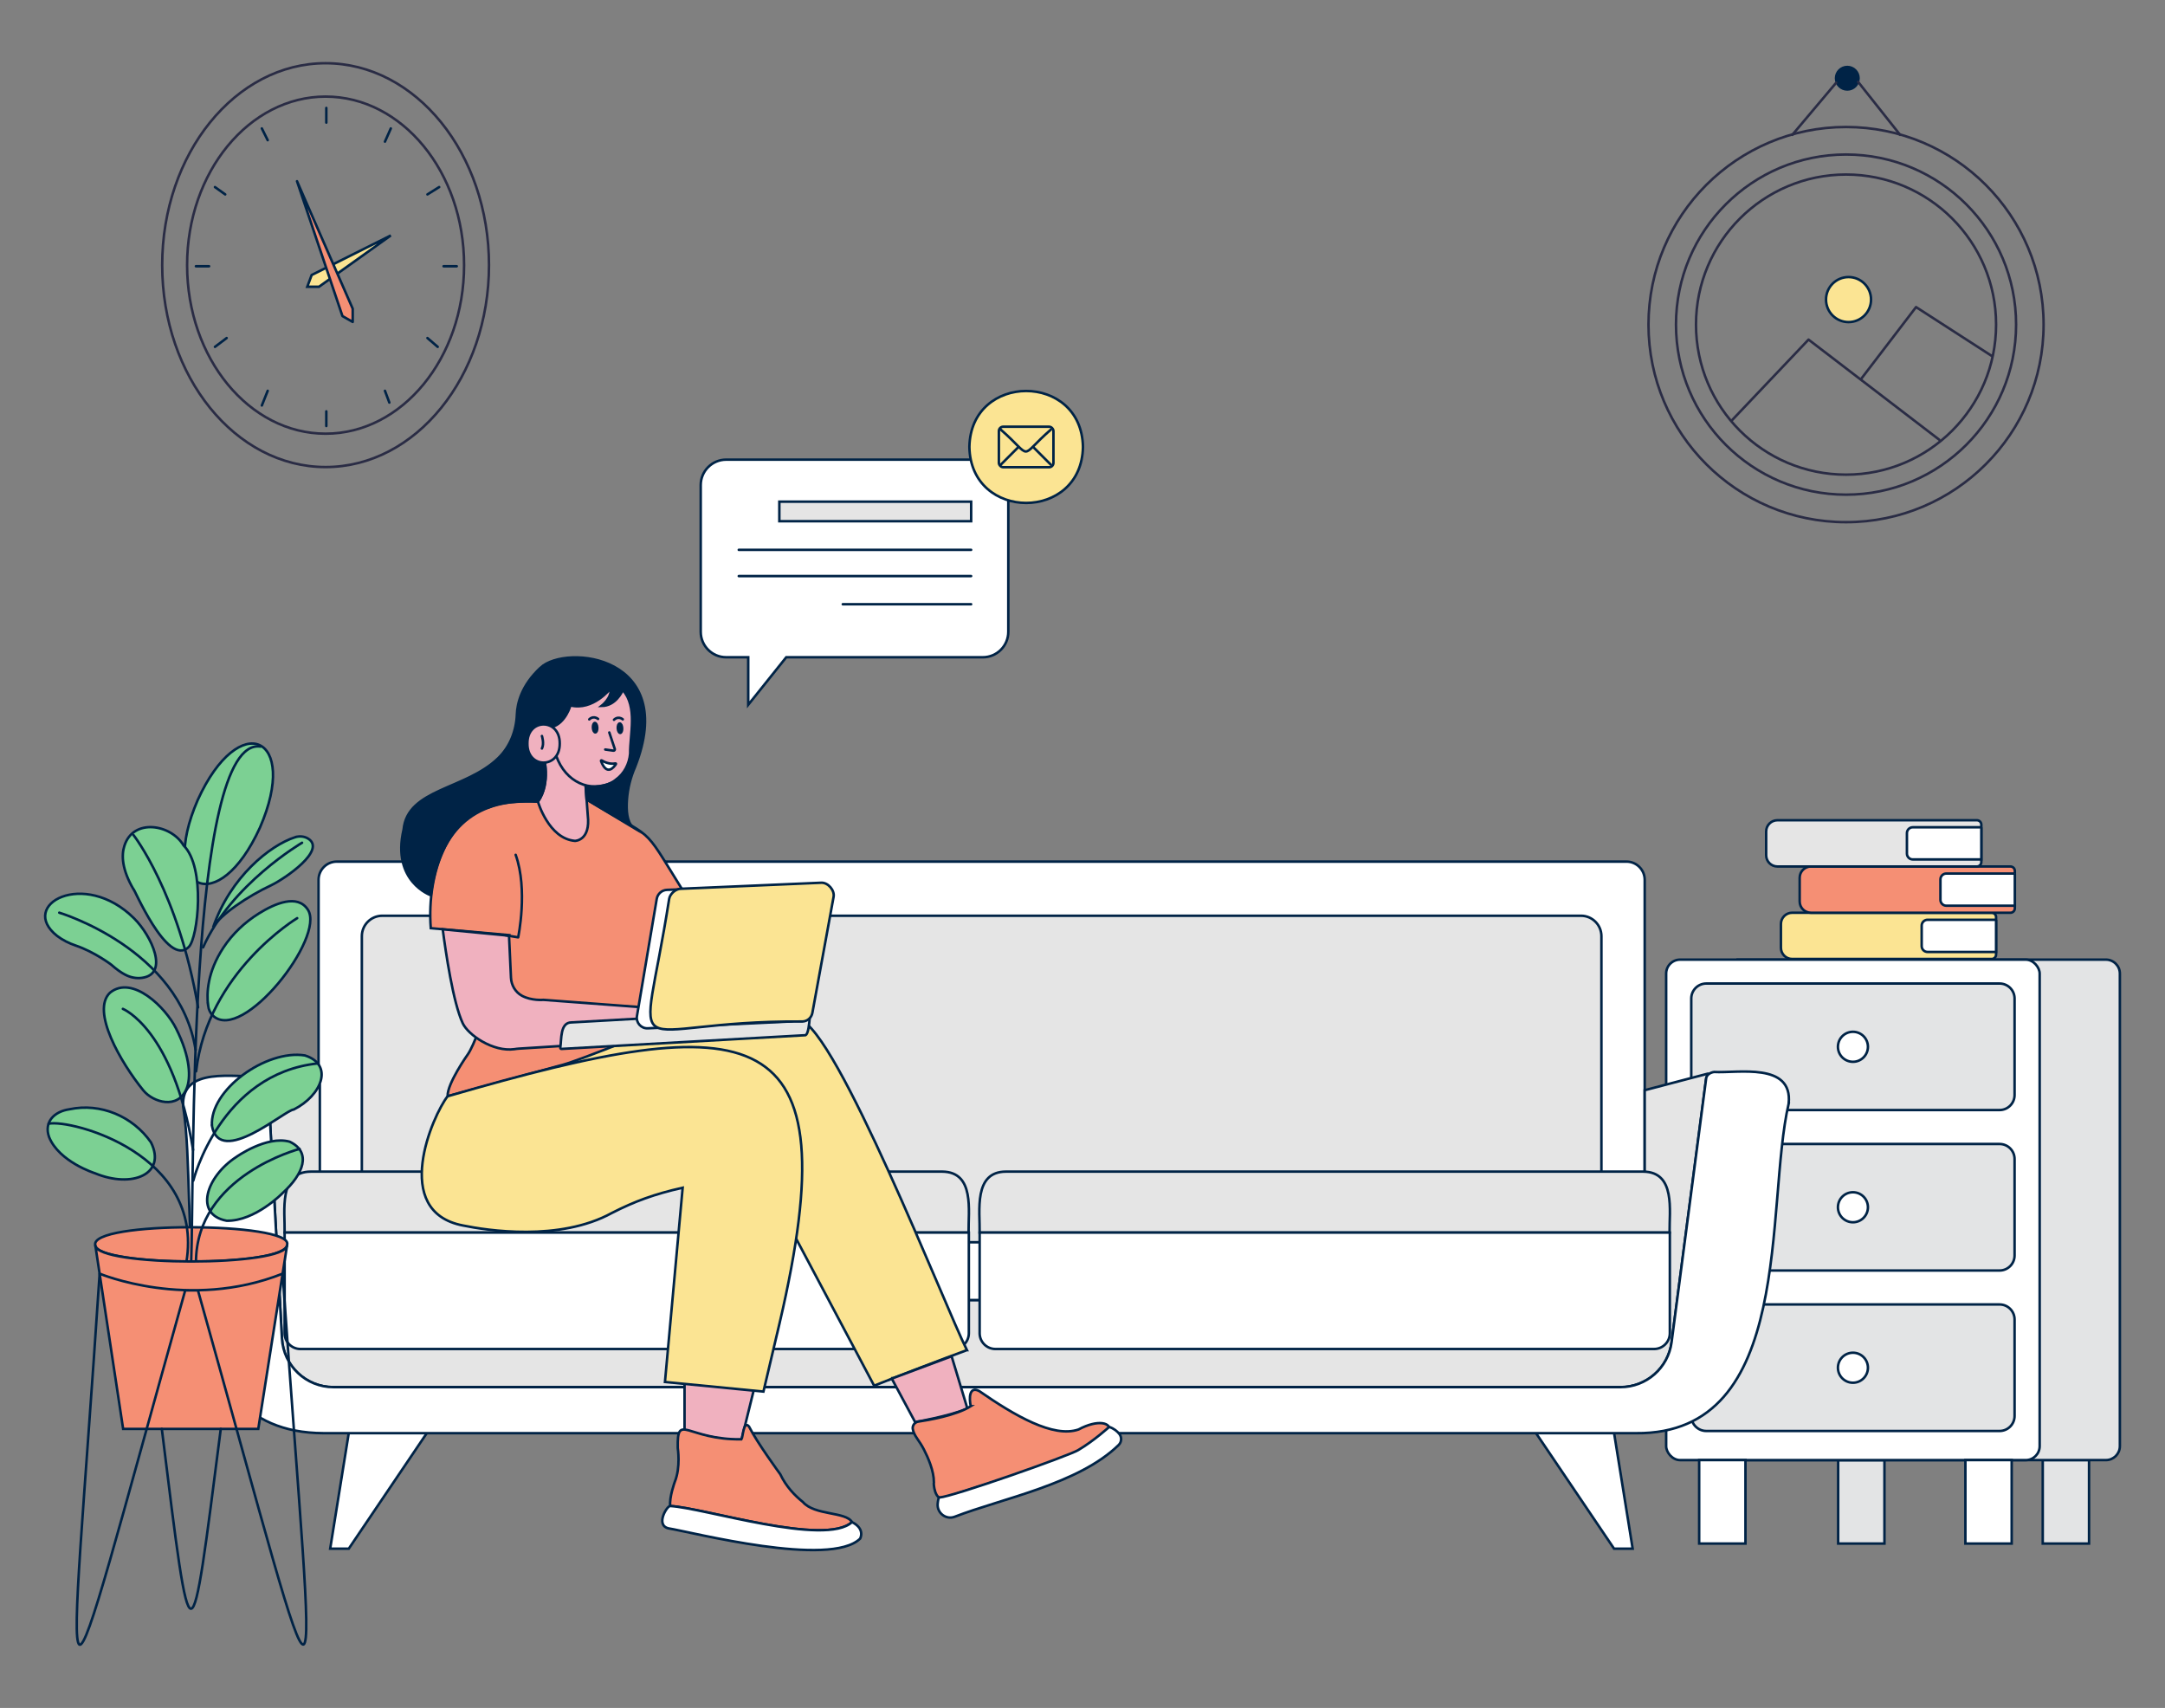 <?xml version="1.0" encoding="UTF-8"?>
<svg xmlns="http://www.w3.org/2000/svg" id="a" width="865.76" height="682.89" viewBox="0 0 865.76 682.89">
  <rect x="0" y="0" width="865.76" height="682.89" fill="#808080" stroke="none"/>
  <g>
    <path d="M393.04,183.78h-102.65c-5.62,0-10.18,4.56-10.18,10.18v58.65c0,5.62,4.56,10.18,10.18,10.18h8.82v19l15.2-19h78.62c5.62,0,10.18-4.56,10.18-10.18v-58.65c0-5.62-4.56-10.18-10.18-10.18Z" fill="#fff" stroke="#002346" stroke-miterlimit="10"></path>
    <g>
      <rect x="735.06" y="583.78" width="18.51" height="33.38" fill="#e3e4e5" stroke="#002346" stroke-miterlimit="10"></rect>
      <rect x="816.87" y="583.78" width="18.51" height="33.38" fill="#e3e4e5" stroke="#002346" stroke-miterlimit="10"></rect>
      <path d="M694.37,383.69h147.76c3.08,0,5.58,2.5,5.58,5.58v188.94c0,3.08-2.5,5.58-5.58,5.58h-147.76v-200.11Z" fill="#e3e4e5" stroke="#002346" stroke-miterlimit="10"></path>
      <rect x="666.28" y="383.69" width="149.36" height="200.11" rx="5.58" ry="5.58" fill="#fff" stroke="#002346" stroke-miterlimit="10"></rect>
      <rect x="679.48" y="583.78" width="18.51" height="33.38" fill="#fff" stroke="#002346" stroke-miterlimit="10"></rect>
      <rect x="785.94" y="583.78" width="18.51" height="33.38" fill="#fff" stroke="#002346" stroke-miterlimit="10"></rect>
      <g>
        <path d="M676.32,437.83v-38.59c0-3.31,2.69-6,6-6h117.29c3.31,0,6,2.69,6,6v38.59c0,3.31-2.69,6-6,6h-117.29c-3.31,0-6-2.69-6-6Z" fill="#e3e4e5" stroke="#002346" stroke-miterlimit="10"></path>
        <circle cx="740.97" cy="418.54" r="6" fill="#fff" stroke="#002346" stroke-miterlimit="10"></circle>
      </g>
      <g>
        <path d="M676.32,501.99v-38.59c0-3.31,2.69-6,6-6h117.29c3.31,0,6,2.69,6,6v38.59c0,3.31-2.69,6-6,6h-117.29c-3.31,0-6-2.69-6-6Z" fill="#e3e4e5" stroke="#002346" stroke-miterlimit="10"></path>
        <circle cx="740.97" cy="482.7" r="6" fill="#fff" stroke="#002346" stroke-miterlimit="10"></circle>
      </g>
      <g>
        <path d="M676.32,566.15v-38.59c0-3.31,2.69-6,6-6h117.29c3.31,0,6,2.69,6,6v38.59c0,3.31-2.69,6-6,6h-117.29c-3.31,0-6-2.69-6-6Z" fill="#e3e4e5" stroke="#002346" stroke-miterlimit="10"></path>
        <circle cx="740.97" cy="546.86" r="6" fill="#fff" stroke="#002346" stroke-miterlimit="10"></circle>
      </g>
    </g>
    <path d="M680.39,458.03c6.5-.09,6.5,10.11,0,10.01-6.49,.09-6.5-10.11,0-10.01Z" fill="#fff"></path>
    <path d="M680.39,526.57c6.5-.09,6.5,10.11,0,10.01-6.49,.09-6.5-10.11,0-10.01Z" fill="#fff"></path>
    <rect x="653.93" y="440.58" width="43.42" height="6.47" fill="#ecab73"></rect>
    <rect x="653.93" y="440.58" width="43.42" height="6.47" opacity=".2"></rect>
    <path d="M657.7,519.87H127.39v-168.09c0-4.02,3.26-7.28,7.28-7.28H650.42c4.02,0,7.28,3.26,7.28,7.28v168.09Z" fill="#fff" stroke="#002346" stroke-miterlimit="10"></path>
    <path d="M640.39,496.69H144.7v-122.37c0-4.52,3.66-8.18,8.18-8.18h479.33c4.52,0,8.18,3.66,8.18,8.18v122.37Z" fill="#e5e5e5" stroke="#002346" stroke-miterlimit="10"></path>
    <polygon points="139.91 570.21 132.04 619.2 139.47 619.2 172.27 570.65 139.91 570.21" fill="#fff" stroke="#002346" stroke-miterlimit="10"></polygon>
    <polygon points="645.01 570.21 652.88 619.2 645.44 619.2 612.64 570.65 645.01 570.21" fill="#fff" stroke="#002346" stroke-miterlimit="10"></polygon>
    <path d="M682.99,429.27c.18-.05,.31,.17,.18,.3-.49,.49-.83,1.15-.93,1.89l-13.79,105.23c-1.35,10.27-10.09,17.94-20.45,17.94H133.3c-10.94,0-19.99-8.56-20.57-19.49l-5.58-101.87c-.07-1.37-1.03-2.51-2.31-2.82l23.06,3.41v86.01H657.7v-83.97l25.29-6.63Z" fill="#e5e5e5" stroke="#002346" stroke-miterlimit="10"></path>
    <path d="M715.27,441.24c-9.52,41.05,2.73,132.41-61.08,131.79,0,0-524.74,0-524.74,0-65.5-.22-49.56-88.54-56.21-130.64-.93-16.22,20.94-11.46,30.79-12.08,1.68,.06,3.01,1.24,3.13,2.95,0,0,5.58,101.87,5.58,101.87,.59,10.93,9.63,19.49,20.57,19.49H648c10.36,0,19.1-7.68,20.45-17.94l13.79-105.23c.09-1.73,1.74-2.64,3.23-2.84,9.34,.56,31.53-4.03,29.8,12.63Z" fill="#fff" stroke="#002346" stroke-miterlimit="10"></path>
    <path d="M387.32,492.82H113.82c.16-8.58-2.52-24.34,10.5-24.37,0,0,252.5,0,252.5,0,13.02,.13,10.38,15.68,10.5,24.37Z" fill="#e5e5e5" stroke="#002346" stroke-miterlimit="10"></path>
    <path d="M381.12,539.37H120.13c-3.48,0-6.31-2.82-6.31-6.31v-40.23H387.43v40.23c0,3.48-2.82,6.31-6.31,6.31Z" fill="#fff" stroke="#002346" stroke-miterlimit="10"></path>
    <path d="M667.64,492.82H391.75c.16-8.58-2.52-24.34,10.5-24.37,0,0,254.89,0,254.89,0,13.02,.13,10.38,15.68,10.5,24.37Z" fill="#e5e5e5" stroke="#002346" stroke-miterlimit="10"></path>
    <path d="M661.44,539.37H398.06c-3.48,0-6.31-2.82-6.31-6.31v-40.23h276v40.23c0,3.48-2.82,6.31-6.31,6.31Z" fill="#fff" stroke="#002346" stroke-miterlimit="10"></path>
    <path d="M387.65,178.71c.51,29.84,44.9,29.84,45.41,0-.51-29.84-44.9-29.84-45.41,0Z" fill="#fbe493" stroke="#002346" stroke-miterlimit="10"></path>
    <rect x="311.65" y="200.58" width="76.7" height="7.82" fill="#e5e5e5" stroke="#002346" stroke-miterlimit="10"></rect>
    <line x1="388.34" y1="219.85" x2="295.43" y2="219.85" fill="none" stroke="#002346" stroke-linecap="round" stroke-linejoin="round"></line>
    <line x1="388.34" y1="230.34" x2="295.43" y2="230.34" fill="none" stroke="#002346" stroke-linecap="round" stroke-linejoin="round"></line>
    <line x1="388.34" y1="241.59" x2="337.02" y2="241.59" fill="none" stroke="#002346" stroke-linecap="round" stroke-linejoin="round"></line>
    <path d="M386.65,539.83c-9.05,3.47-27.95,10.72-37.09,14.22l-35.44-66.78-5.69-3.93-84.52-58.39,5.71-22.32c22.2,2.54,67.6,4.85,90.06,5.05,14.76,3.43,58.22,114.73,66.98,132.15Z" fill="#fff"></path>
    <path d="M386.65,539.83c-9.31,3.39-27.92,10.51-37.09,14.22l-35.44-66.78-5.69-3.93-84.52-58.39,5.71-22.32c22.2,2.54,67.6,4.85,90.06,5.05,14.76,3.43,58.22,114.73,66.98,132.15Z" fill="#fbe493" stroke="#002346" stroke-miterlimit="10"></path>
    <path d="M272.99,355.95v51.04c-6.88,3.13-40.69,16.77-47.84,18.72-25.94,7.08-46.16,12.61-46.16,12.61-.2-5.12,8.08-16.75,8.08-16.75,4.98-7.16,15.54-44.18,16.55-47.68l-31.36-2.77c-1.73-23.07,7.66-44.61,23.39-48.39,6.73-3.01,19.47-2.21,19.47-2.21l19.09-1.14c28.81,17.68,21.43,8.62,38.79,36.57Z" fill="#f58f74" stroke="#002346" stroke-miterlimit="10"></path>
    <path d="M256.47,402.7v13.5l-49.06,3.08c-.56,.03-1.11,.12-1.66,.2-8.59,1.22-18.54-5.7-20.7-10.33-3.9-8.35-6.81-28.52-8.01-37.58l26.39,2.53c.07,0,.13,.07,.13,.14l.77,16.68c.14,2.98,1.74,5.75,4.35,7.19,3.84,2.1,8.63,1.66,8.63,1.66l39.17,2.94Z" fill="#f0b1bf" stroke="#002346" stroke-miterlimit="10"></path>
    <path d="M321.82,413.92l-97.29,5.47c-.28,.02-.51-.23-.47-.5,.52-3.35-.14-10.09,4.48-10.1,0,0,95.71-5.39,95.71-5.39-.51,.99-.44,10.84-2.44,10.53Z" fill="#e5e5e5" stroke="#002346" stroke-miterlimit="10"></path>
    <path d="M315.96,408.43l-56.91,2.72c-2.68,.13-4.79-2.25-4.34-4.89l7.91-46.84c.34-2.04,2.07-3.56,4.14-3.63l57.32-2.14c2.68-.1,4.77,2.31,4.29,4.95l-8.48,46.4c-.35,1.92-1.98,3.35-3.93,3.44Z" fill="#fff" stroke="#002346" stroke-miterlimit="10"></path>
    <path d="M301.92,385.54c.09,8.69-10.47,8.69-10.38,0-.09-8.69,10.47-8.69,10.38,0Z" fill="none" stroke="#ec1c24" stroke-miterlimit="10" stroke-width=".25"></path>
    <path d="M356.61,551.21l9.33,17.37s12.88-2.15,20.92-5.36l-6.32-20.94-23.94,8.94Z" fill="#f0b1bf" stroke="#002346" stroke-miterlimit="10"></path>
    <path d="M273.74,551.23v20.5s12.57,4.29,22.76,4.02l5.37-21.77-28.13-2.75Z" fill="#f0b1bf" stroke="#002346" stroke-miterlimit="10"></path>
    <path d="M340.71,608.59c-10.91,9.84-58.79-5.65-72.69-6.42-.45-3.47,1.81-9.65,1.81-9.65,2.42-5.89,1.2-13.56,1.2-13.56-.28-14.46,3.57-3.18,25.48-3.49,.57-.76,.79-7.72,2.99-5.13,3.29,6.56,12.51,19.09,12.51,19.09,2.31,4.92,5.88,8.6,9.05,11.11,4.67,5.47,17.24,3.78,19.66,8.06Z" fill="#f58f74" stroke="#002346" stroke-miterlimit="10"></path>
    <path d="M343.95,615.19c-11.97,11.7-67.1-2.55-76.65-4.11-5.34-1.29-.5-9.12,.72-8.92,13.22,.67,62.11,16.29,72.69,6.42,5.45,2.76,3.24,6.6,3.24,6.6Z" fill="#fff" stroke="#002346" stroke-miterlimit="10"></path>
    <path d="M391.99,600.95c-1.68,3.87-9.66,2.73-13.32,3.25-1.3-3.64,.4-7.6,.4-7.6,3.97,1.82,11.77,.88,12.92,4.35Z" fill="#fff" opacity=".2"></path>
    <path d="M217.36,302.41s3.02,10.56-2.24,18.11c0,0,4.23,14.79,14.79,15.69,0,0,6.34,0,5.13-10.26l-1.21-16.6-10-12.07-6.47,5.13Z" fill="#f0b1bf" stroke="#002346" stroke-miterlimit="10"></path>
    <path d="M254.66,292.41c.34,29.42-33.5,29.44-33.86,0,.43-29.33,33.43-29.33,33.86,0Z" fill="#f0b1bf" stroke="#002346" stroke-miterlimit="10"></path>
    <path d="M216.18,266.95c10.32-9.57,55.27-4.72,37.75,39.74-1.81,4.14-2.92,8.58-3.24,13.09-.31,4.25,.03,8.76,2.31,10.93-4.49-2.72-13.99-8.43-18.44-11.06l-.35-5.16c0-.1,.09-.19,.19-.15,1.41,.49,9.01,.29,11.85-2.57,3.38-2.42,5.4-6.33,5.74-10.46-.09-7.77,3.06-18.59-2.94-25.47-.35,.79-2.92,6.39-8.5,6.42,0,0,4.23-3.24,3.62-7.01,0,0-7.01,9.05-16.07,6.79,0,0-1.92,7.01-7.3,8.6-.47,1.61-2.98,10.17-3.44,11.77,0,0,3.12,10.41-2.24,18.12-23.87-1.66-39.32,9.82-42.85,37.41,0,0-15.7-5.43-10.87-26.25,1.58-16.35,24.85-15.9,37.89-28.6,4.7-4.57,7.17-10.91,7.41-17.46,.15-4.26,1.74-11.5,9.48-18.68Z" fill="#002346" stroke="#002346" stroke-miterlimit="10"></path>
    <path d="M223.83,297.28c.12,10.19-13.05,10.19-12.93,0-.12-10.19,13.05-10.19,12.93,0Z" fill="#f0b1bf" stroke="#002346" stroke-miterlimit="10"></path>
    <path d="M311.81,528.79c-1.18,5.06-6.52,27.61-6.52,27.61l-39.38-3.84,7.08-77.67c-11.58,2.6-19.24,5.49-28.28,10.08-20.95,11.53-50.05,6.97-59.54,5.03-29.11-5.55-12.06-44.19-6.18-51.67,123.19-35.72,161.33-32.16,132.82,90.47Z" fill="#fbe493" stroke="#002346" stroke-miterlimit="10"></path>
    <path d="M320.93,408.43c-73.49-.46-64.55,22.65-53.34-49.02,.34-2.04,2.55-3.98,4.62-4.05l56.24-2.42c2.68-.1,5.38,3.01,4.89,5.65l-8.48,46.4c-.35,1.92-1.98,3.35-3.93,3.44Z" fill="#fbe493" stroke="#002346" stroke-miterlimit="10"></path>
    <g>
      <rect x="399.44" y="170.61" width="21.82" height="16.2" rx="1.73" ry="1.73" fill="none" stroke="#002346" stroke-linecap="round" stroke-linejoin="round"></rect>
      <path d="M400.21,171.78c13.33,11.67,6.7,11.61,20,0" fill="none" stroke="#002346" stroke-linecap="round" stroke-linejoin="round"></path>
      <line x1="407.21" y1="178.78" x2="400.21" y2="185.78" fill="none" stroke="#002346" stroke-linecap="round" stroke-linejoin="round"></line>
      <line x1="413.21" y1="178.78" x2="420.21" y2="185.78" fill="none" stroke="#002346" stroke-linecap="round" stroke-linejoin="round"></line>
    </g>
    <g>
      <path d="M114.85,497.54c.05,9.35-76.21,8.85-76.74,.36-2.55-9.8,78.49-9.29,76.74-.36Z" fill="#f58f74" stroke="#002346" stroke-miterlimit="10"></path>
      <path d="M103.95,330.89c-16.59,36.49-40.85,25.69-24.86-11.06,16.58-36.49,40.85-25.69,24.86,11.06Z" fill="#7cd093" stroke="#002346" stroke-miterlimit="10"></path>
      <path d="M90.63,488.09c-13.12-2.46-8.21-17.64,3.84-25.49,0,0,12.17-8.69,21.39-6.11,8.85,4.24,5.5,12.95-2.83,20.52,0,0-11.02,11.33-22.4,11.08Z" fill="#7cd093" stroke="#002346" stroke-miterlimit="10"></path>
      <path d="M60.36,456.74c6.31,12.62-7.41,18.57-22.39,12.36,0,0-14.31-4.51-18.33-14.45-2.16-5.97,1.95-10.24,8.16-11.13,12.44-2.64,25.29,2.81,32.56,13.22Z" fill="#7cd093" stroke="#002346" stroke-miterlimit="10"></path>
      <path d="M84.76,450.18c-1.01-14.35,21.65-30.67,37.17-28.18,11.74,3.74,6.62,16.06-4.48,21.63-3.36,.06-29.52,23.22-32.7,6.55Z" fill="#7cd093" stroke="#002346" stroke-miterlimit="10"></path>
      <path d="M44,396.9c-7.72,7.3,4.36,28.03,13.3,39.05,3.91,4.83,13.91,7.83,17.35-.76,1.62-4.04,1.66-12.29-4.23-23.94-4.06-8.29-17.44-21.61-26.42-14.35Z" fill="#7cd093" stroke="#002346" stroke-miterlimit="10"></path>
      <path d="M50.12,389.75c-1.68-.88-3.55-2.19-5.61-4.03,0,0-6.57-5.04-14.28-7.68-2.65-.9-5.18-2.15-7.4-3.84-15.72-12.43,10.76-26.94,30.81-6.98,6.95,6.92,14.1,22.27,3.14,23.75-2.28,.31-4.61-.16-6.65-1.23Z" fill="#7cd093" stroke="#002346" stroke-miterlimit="10"></path>
      <path d="M49.74,338.17c-1.23,3.86-.98,9.51,3.66,17.43-.5-2.16,13.48,31.71,22.09,23,3.69-3.6,6.82-31.79-2.1-40.59-4.99-8.46-20.1-10.99-23.64,.15Z" fill="#7cd093" stroke="#002346" stroke-miterlimit="10"></path>
      <path d="M117.95,334.76c-10.07,3.31-25.78,15.86-32.74,36.03,2.76-5,13.94-12.51,23.25-16.84,5.62-2.72,22.25-14.11,14.71-18.67-1.56-.94-3.49-1.08-5.22-.51Z" fill="#7cd093" stroke="#002346" stroke-miterlimit="10"></path>
      <path d="M83.23,402.15c-.66-4.97-.35-13.46,6.1-23.25,3.65-5.53,8.53-10.13,14.15-13.64,6.48-4.05,15.52-7.93,19.64-1.52,7.08,11.01-26.06,53.31-37.9,42.41-1.13-1.04-1.79-2.49-2-4.01Z" fill="#7cd093" stroke="#002346" stroke-miterlimit="10"></path>
      <path d="M104.19,298.5c-29.33-4.36-26.48,173.23-27.74,206.12" fill="none" stroke="#002346" stroke-linecap="round" stroke-linejoin="round"></path>
      <path d="M119.79,459.38s-41.32,10.64-41.42,45.24" fill="none" stroke="#002346" stroke-linecap="round" stroke-linejoin="round"></path>
      <path d="M19.45,449.29c8.91-1.87,62.19,12.02,55.09,55.33" fill="none" stroke="#002346" stroke-linecap="round" stroke-linejoin="round"></path>
      <path d="M77.3,472.05s10.69-42.74,49.87-46.87" fill="none" stroke="#002346" stroke-linecap="round" stroke-linejoin="round"></path>
      <path d="M49.13,403.38s20.15,7.97,28.08,56.4" fill="none" stroke="#002346" stroke-linecap="round" stroke-linejoin="round"></path>
      <path d="M118.84,367.11s-35.86,21.5-40.41,61.24" fill="none" stroke="#002346" stroke-linecap="round" stroke-linejoin="round"></path>
      <path d="M23.7,364.92s48.12,14.34,54.52,54.87" fill="none" stroke="#002346" stroke-linecap="round" stroke-linejoin="round"></path>
      <path d="M53.4,333.9s17.93,22.78,25.81,68.88" fill="none" stroke="#002346" stroke-linecap="round" stroke-linejoin="round"></path>
      <path d="M120.79,336.96s-28.39,16.59-39.57,41.82" fill="none" stroke="#002346" stroke-linecap="round" stroke-linejoin="round"></path>
      <path d="M114.79,497.94l-11.51,73.38H49.24l-11.12-73.39c.57,8.6,76.07,8.59,76.67,0Z" fill="#f58f74" stroke="#002346" stroke-miterlimit="10"></path>
      <path d="M39.84,509.25s35.6,14.93,73.18,0c13.49,194.21,20.09,198.91-33.86,6.69h-5.1c-54.64,195.13-46.85,184.69-34.22-6.69Z" fill="none" stroke="#002346" stroke-linecap="round" stroke-linejoin="round"></path>
      <path d="M64.71,571.32c11.92,96.56,11.37,95.16,23.57,0" fill="none" stroke="#002346" stroke-linecap="round" stroke-linejoin="round"></path>
    </g>
    <ellipse cx="237.95" cy="290.96" rx=".87" ry="1.89" transform="translate(-16.96 14.74) rotate(-3.43)" fill="#002346" stroke="#002346" stroke-miterlimit="10"></ellipse>
    <ellipse cx="247.9" cy="291.18" rx=".87" ry="1.89" transform="translate(-16.96 15.33) rotate(-3.43)" fill="#002346" stroke="#002346" stroke-miterlimit="10"></ellipse>
    <path d="M243.65,292.87l2.21,6.63c.09,.36-.22,.69-.58,.64l-3.26-.47" fill="none" stroke="#002346" stroke-linecap="round" stroke-linejoin="round"></path>
    <path d="M235.64,287.63s1.53-1.7,3.51-.18" fill="none" stroke="#002346" stroke-linecap="round" stroke-linejoin="round"></path>
    <path d="M245.53,287.79s1.53-1.7,3.51-.18" fill="none" stroke="#002346" stroke-linecap="round" stroke-linejoin="round"></path>
    <path d="M240.61,304.03c.93,.58,3.07,1.66,5.48,1.21,.17-.03,.31,.14,.21,.29-.83,1.28-3.65,4.88-5.97-1.26-.07-.17,.13-.34,.28-.24Z" fill="#fff" stroke="#002346" stroke-miterlimit="10"></path>
    <g>
      <path d="M798.21,366.69v14.98c0,.97-.79,1.76-1.76,1.76h-79.78c-2.49,0-4.5-2.02-4.5-4.5v-9.49c0-2.49,2.02-4.5,4.5-4.5h79.78c.97,0,1.76,.79,1.76,1.76Z" fill="#fbe493" stroke="#002346" stroke-miterlimit="10"></path>
      <path d="M798.21,367.75v12.87h-27.41c-1.29,0-2.34-1.05-2.34-2.34v-8.18c0-1.29,1.05-2.34,2.34-2.34h27.41Z" fill="#fff" stroke="#002346" stroke-miterlimit="10"></path>
    </g>
    <g>
      <path d="M805.71,348.2v14.98c0,.97-.79,1.76-1.76,1.76h-79.78c-2.49,0-4.5-2.02-4.5-4.5v-9.49c0-2.49,2.02-4.5,4.5-4.5h79.78c.97,0,1.76,.79,1.76,1.76Z" fill="#f58f74" stroke="#002346" stroke-miterlimit="10"></path>
      <path d="M805.71,349.26v12.87h-27.41c-1.29,0-2.34-1.05-2.34-2.34v-8.18c0-1.29,1.05-2.34,2.34-2.34h27.41Z" fill="#fff" stroke="#002346" stroke-miterlimit="10"></path>
    </g>
    <g>
      <path d="M792.31,329.71v14.98c0,.97-.79,1.76-1.76,1.76h-79.78c-2.49,0-4.5-2.02-4.5-4.5v-9.49c0-2.49,2.02-4.5,4.5-4.5h79.78c.97,0,1.76,.79,1.76,1.76Z" fill="#e5e5e5" stroke="#002346" stroke-miterlimit="10"></path>
      <path d="M792.31,330.76v12.87h-27.41c-1.29,0-2.34-1.05-2.34-2.34v-8.18c0-1.29,1.05-2.34,2.34-2.34h27.41Z" fill="#fff" stroke="#002346" stroke-miterlimit="10"></path>
    </g>
    <path d="M388.18,562.25c-.67-3.14-.66-8.13,3.36-6.09,14.2,9.84,29.68,18.87,39.76,15.39,7.74-4.16,13.38-2.78,12.24,.79-2.33,2.46-5.89,4.86-9.01,6.72h-.01c.29,2.08-53.97,18.61-57.05,19.79-3.69,1.51-4.25-5.88-4.01-6.18,0-4.56-2.33-9.89-4.01-13.14-.77-1.49-1.68-2.9-2.64-4.27-1.18-1.69-1.68-2.99-1.81-3.97-.2-1.4,.85-2.68,2.25-2.89,3.82-.56,15.15-2.47,20.94-6.15Z" fill="#f58f74" stroke="#002346" stroke-miterlimit="10"></path>
    <path d="M431.21,579.78c-4.01,2.37-49.96,18.58-55.62,18.98-.15,.14-.23,.21-.23,.21,0,0-.3,1-.4,2.34-.28,3.69,3.39,6.46,6.84,5.12,19.02-7.35,49.44-13,65.53-28.67,1.22-1.19,1.33-3.11,.27-4.44-.83-1.04-2.11-2.14-4.04-2.8,0,0-6.03,5.51-12.34,9.24Z" fill="#fff" stroke="#002346" stroke-miterlimit="10"></path>
    <path d="M201.21,373.78l6,1s4-19-1-33" fill="none" stroke="#002346" stroke-linecap="round" stroke-linejoin="round"></path>
    <path d="M216.71,294.28s1,3,0,5" fill="none" stroke="#002346" stroke-linecap="round" stroke-linejoin="round"></path>
  </g>
  <circle cx="738.21" cy="129.78" r="79" fill="none" stroke="#2a2c45" stroke-linecap="round" stroke-linejoin="round"></circle>
  <circle cx="738.21" cy="129.78" r="68" fill="none" stroke="#2a2c45" stroke-linecap="round" stroke-linejoin="round"></circle>
  <circle cx="738.21" cy="129.78" r="60" fill="none" stroke="#2a2c45" stroke-linecap="round" stroke-linejoin="round"></circle>
  <circle cx="738.71" cy="31.28" r="4.5" fill="#002346" stroke="#002346" stroke-miterlimit="10"></circle>
  <line x1="734.26" y1="33.09" x2="716.72" y2="53.92" fill="none" stroke="#2a2c45" stroke-linecap="round" stroke-linejoin="round"></line>
  <line x1="743.03" y1="32.73" x2="759.84" y2="53.92" fill="none" stroke="#2a2c45" stroke-linecap="round" stroke-linejoin="round"></line>
  <polyline points="692.49 168.14 723.21 135.78 775.48 175.81" fill="none" stroke="#2a2c45" stroke-linecap="round" stroke-linejoin="round"></polyline>
  <polyline points="744.36 151.36 766.21 122.78 796.71 142.46" fill="none" stroke="#2a2c45" stroke-linecap="round" stroke-linejoin="round"></polyline>
  <circle cx="739.21" cy="119.78" r="9" fill="#fbe493" stroke="#002346" stroke-miterlimit="10"></circle>
  <ellipse cx="130.2" cy="106.01" rx="65.34" ry="80.73" fill="none" stroke="#2a2c45" stroke-linecap="round" stroke-linejoin="round"></ellipse>
  <ellipse cx="130.2" cy="106.01" rx="55.38" ry="67.39" fill="none" stroke="#2a2c45" stroke-linecap="round" stroke-linejoin="round"></ellipse>
  <line x1="130.49" y1="49.02" x2="130.49" y2="43.16" fill="none" stroke="#002346" stroke-linecap="round" stroke-linejoin="round"></line>
  <line x1="153.94" y1="56.63" x2="156.28" y2="51.36" fill="none" stroke="#002346" stroke-linecap="round" stroke-linejoin="round"></line>
  <line x1="170.93" y1="77.73" x2="175.62" y2="74.8" fill="none" stroke="#002346" stroke-linecap="round" stroke-linejoin="round"></line>
  <line x1="177.38" y1="106.45" x2="182.65" y2="106.45" fill="none" stroke="#002346" stroke-linecap="round" stroke-linejoin="round"></line>
  <line x1="170.93" y1="135.16" x2="175.03" y2="138.68" fill="none" stroke="#002346" stroke-linecap="round" stroke-linejoin="round"></line>
  <line x1="153.94" y1="156.26" x2="155.69" y2="160.95" fill="none" stroke="#002346" stroke-linecap="round" stroke-linejoin="round"></line>
  <line x1="130.49" y1="164.47" x2="130.49" y2="170.33" fill="none" stroke="#002346" stroke-linecap="round" stroke-linejoin="round"></line>
  <line x1="107.05" y1="156.26" x2="104.71" y2="162.12" fill="none" stroke="#002346" stroke-linecap="round" stroke-linejoin="round"></line>
  <line x1="90.64" y1="135.16" x2="85.96" y2="138.68" fill="none" stroke="#002346" stroke-linecap="round" stroke-linejoin="round"></line>
  <line x1="78.34" y1="106.45" x2="83.61" y2="106.45" fill="none" stroke="#002346" stroke-linecap="round" stroke-linejoin="round"></line>
  <line x1="90.06" y1="77.73" x2="85.96" y2="74.8" fill="none" stroke="#002346" stroke-linecap="round" stroke-linejoin="round"></line>
  <line x1="104.71" y1="51.36" x2="107.05" y2="56.05" fill="none" stroke="#002346" stroke-linecap="round" stroke-linejoin="round"></line>
  <polygon points="124.63 109.96 122.88 114.65 127.56 114.65 156.28 94.14 124.63 109.96" fill="#fbe493" stroke="#002346" stroke-miterlimit="10"></polygon>
  <polygon points="118.77 72.46 136.94 126.37 141.04 128.72 141.04 123.44 118.77 72.46" fill="#f58f74" stroke="#002346" stroke-linecap="round" stroke-linejoin="round"></polygon>
</svg>
